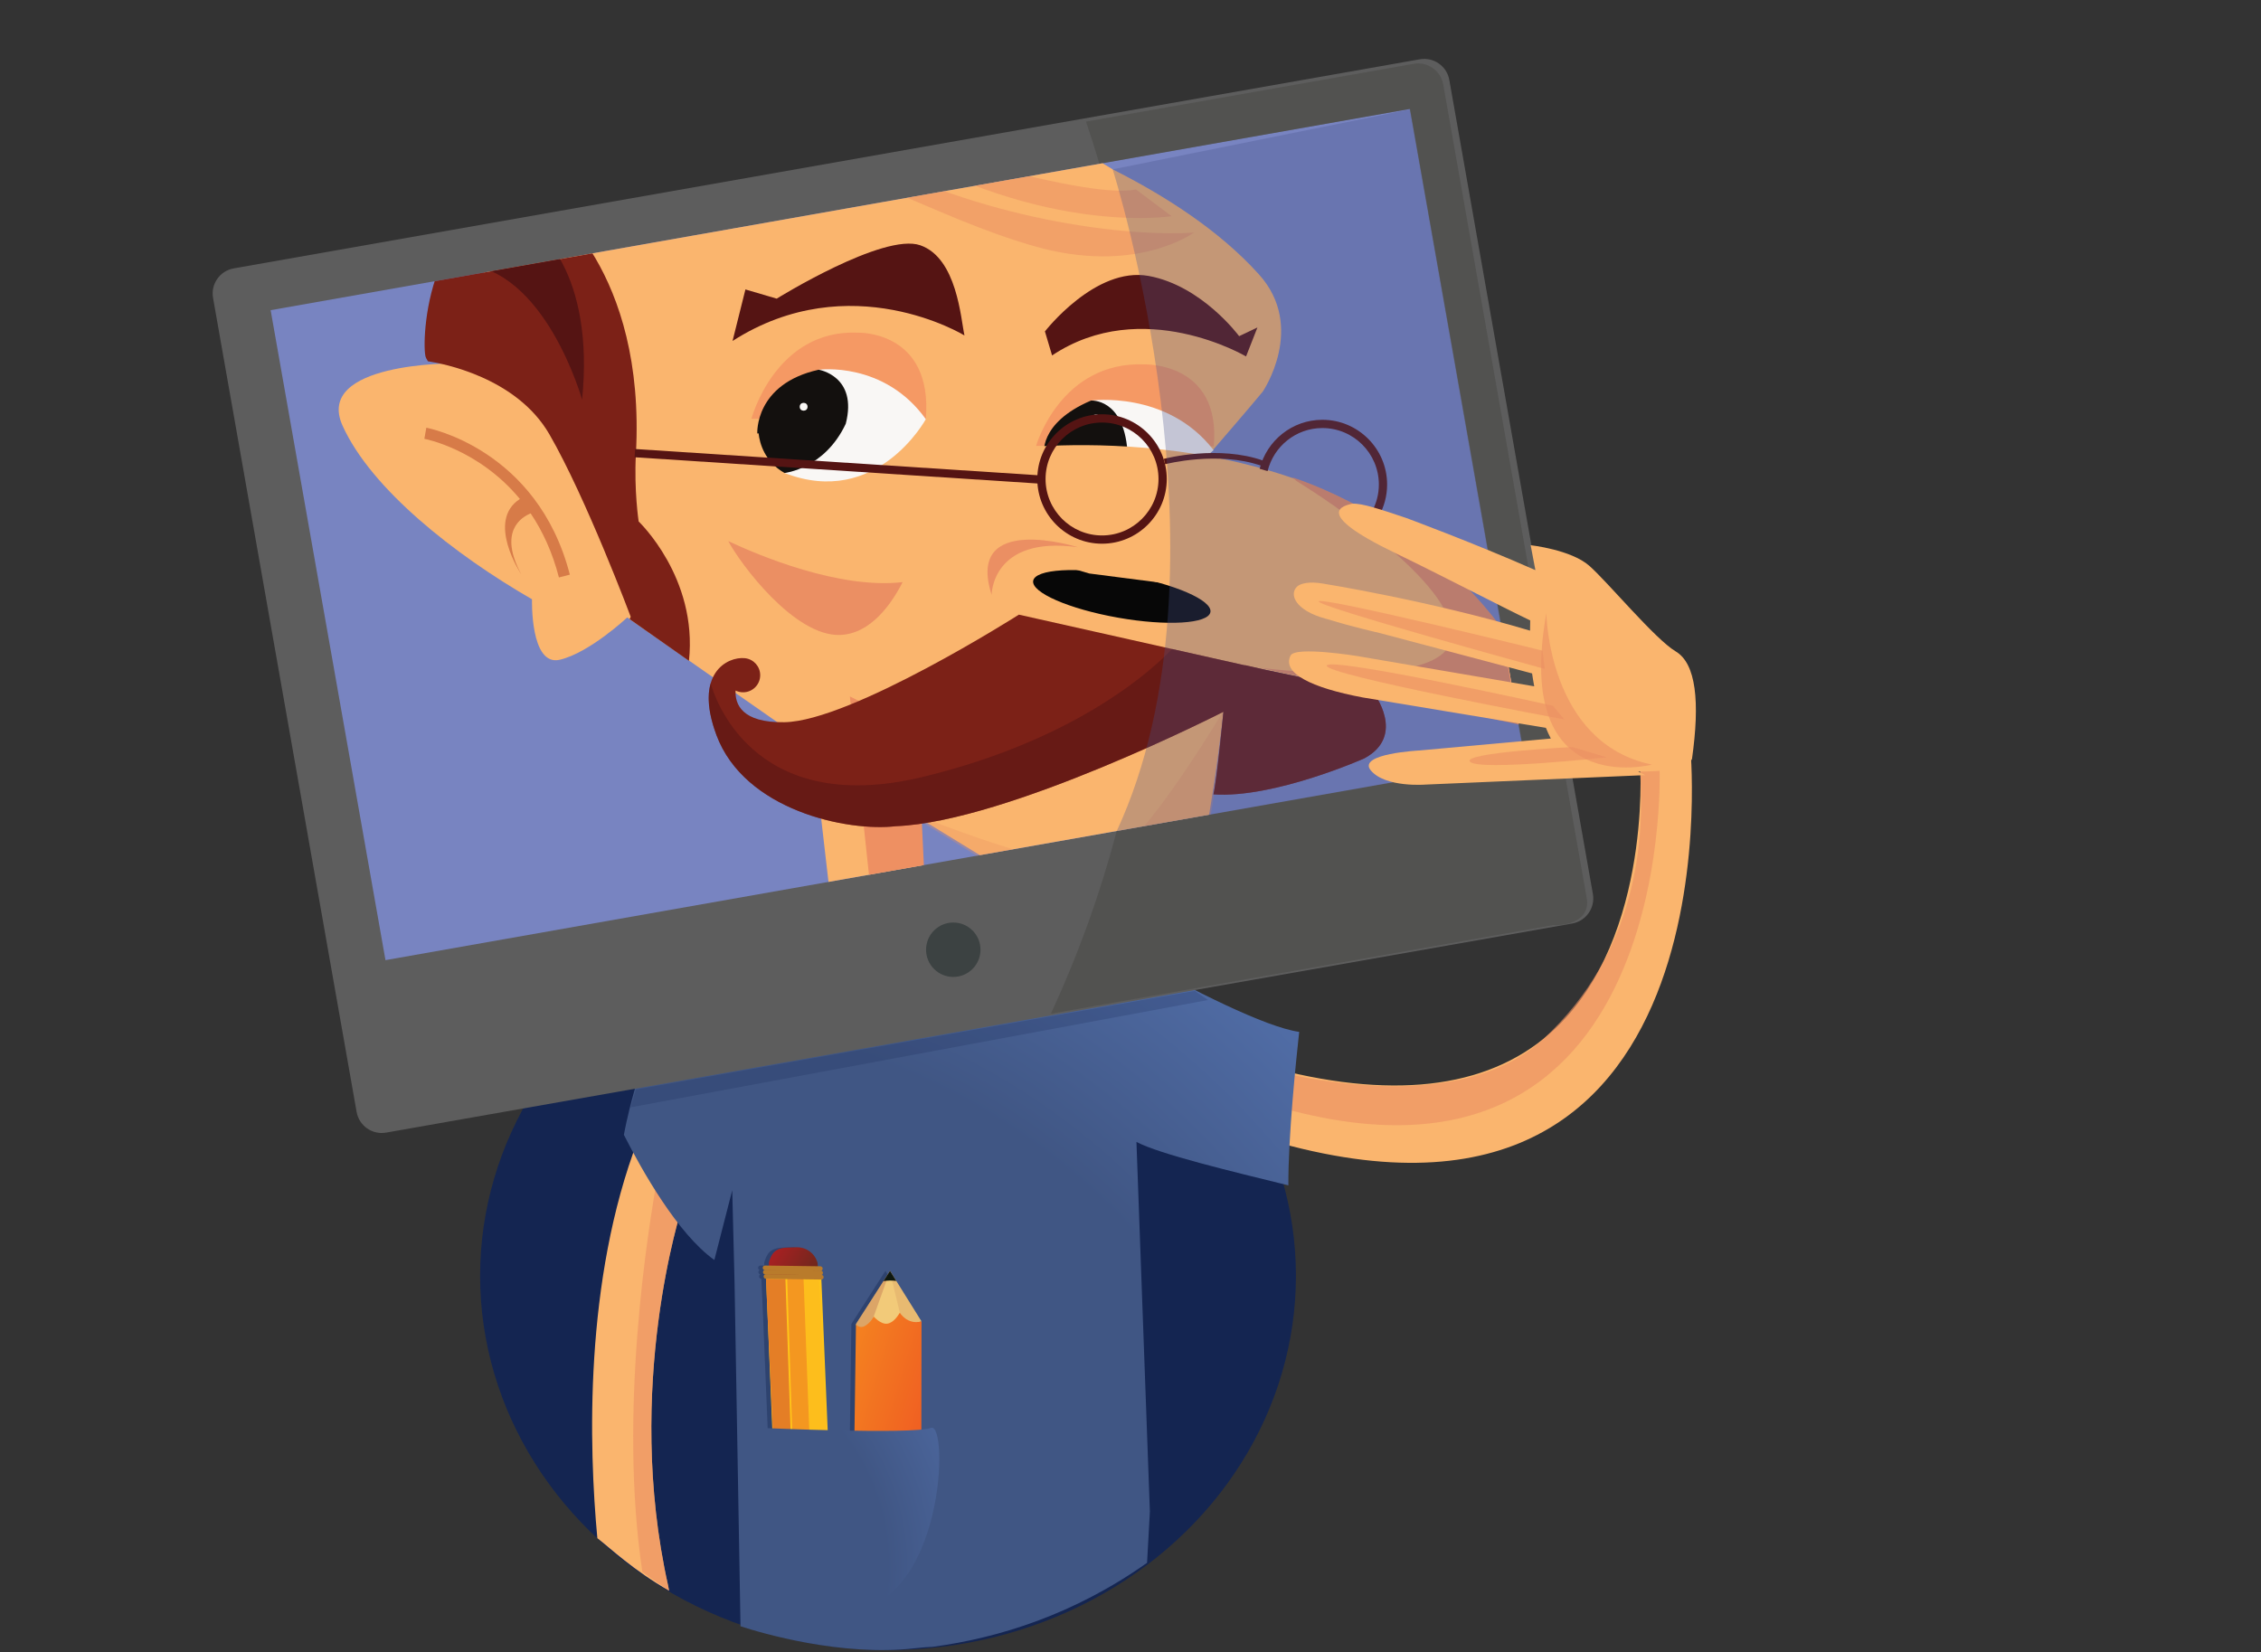 <?xml version="1.0" encoding="utf-8"?>
<!-- Generator: Adobe Illustrator 17.0.0, SVG Export Plug-In . SVG Version: 6.00 Build 0)  -->
<!DOCTYPE svg PUBLIC "-//W3C//DTD SVG 1.1//EN" "http://www.w3.org/Graphics/SVG/1.1/DTD/svg11.dtd">
<svg version="1.1" id="Layer_1" xmlns="http://www.w3.org/2000/svg" xmlns:xlink="http://www.w3.org/1999/xlink" x="0px" y="0px"
	 width="985px" height="720px" viewBox="0 0 985 720" enable-background="new 0 0 985 720" xml:space="preserve">
<rect x="0" y="0" width="985" height="720" fill="#333333" stroke="none"/>
<path fill="#FAB56E" d="M736.5,327.5l-6.68,4.607l-15.294,1.115c0.058,0.808,5.223,81.259-42.076,119.407
	c-28.663,23.116-71.438,26.574-127.142,10.273l-5.617,19.195c0.321,0.094,0.637,0.18,0.957,0.273L538,492
	C758,567.5,736.5,327.5,736.5,327.5z"/>
<path opacity="0.6" fill="#EB8F63" enable-background="new    " d="M723,335.5c0,0,7.5,206.5-180,142.5l4.5-13.5
	c0,0,83.9,26.258,124.95-11.871S716.5,365.5,714.5,336L723,335.5z"/>
<ellipse fill="#142551" cx="386.864" cy="555.928" rx="177.707" ry="163.072"/>
<path fill="#FAB56E" d="M291.474,693.13l-0.374-2.056c-19.499-86.996,6-164.992,6-164.992L278,496.5
	c-23.583,61.521-21.465,134.017-17.764,173.741C265.603,674.401,276.25,684.5,291.474,693.13z"/>
<path opacity="0.6" fill="#EB8F63" enable-background="new    " d="M297.1,526.082l-10.214-15.819
	c-4.713,25.496-17.49,105.468-7.031,174.709c3.867,2.803,7.857,5.624,11.619,8.158l-0.374-2.056
	C271.601,604.078,297.1,526.082,297.1,526.082z"/>
<radialGradient id="SVGID_1_" cx="-298.184" cy="406.237" r="562.33" gradientTransform="matrix(1 0 0 1 579 327)" gradientUnits="userSpaceOnUse">
	<stop  offset="0.513" style="stop-color:#405684"/>
	<stop  offset="0.833" style="stop-color:#5A7ABA"/>
</radialGradient>
<path fill="url(#SVGID_1_)" d="M443,389.125c-13.625-8.5-25.355-10.577-25.355-10.577c-15.598-4.099-29.638-5.408-42.164-4.819
	C292.463,371.837,271.8,494.493,271.8,494.493c7.804,15.394,23.35,43.068,39.406,54.54L319,518.621l1,40l2.599,150.007
	c9.082,2.954,43.932,13.301,76.068,9.571c2.836-0.329,5.401-0.53,7.726-0.622c28.76-3.868,61.543-14.09,93.32-36.602l1.173-21.228
	l0.056-1.129l-5.852-161.035l0,0c10.153,5.352,41.369,12.814,66.189,18.919c-0.123-20.978,3.373-54.756,4.71-66.873
	c-14.722-2.073-46.392-18.116-74.229-33.546C491.76,416.083,456.625,397.625,443,389.125z"/>
<path fill="none" stroke="#080B14" stroke-miterlimit="10" d="M539.5,451.5"/>
<radialGradient id="SVGID_2_" cx="-185.463" cy="392.325" r="0" gradientTransform="matrix(1 0 0 1 579 327)" gradientUnits="userSpaceOnUse">
	<stop  offset="0.507" style="stop-color:#0F727E"/>
	<stop  offset="0.833" style="stop-color:#00B4DE"/>
</radialGradient>
<path fill="url(#SVGID_2_)" d="M393.537,719.325"/>
<radialGradient id="SVGID_3_" cx="-263.433" cy="380.302" r="0" gradientTransform="matrix(1 0 0 1 579 327)" gradientUnits="userSpaceOnUse">
	<stop  offset="0.507" style="stop-color:#0F727E"/>
	<stop  offset="0.833" style="stop-color:#00B4DE"/>
</radialGradient>
<path fill="url(#SVGID_3_)" d="M315.567,707.302"/>
<path fill="none" stroke="#263872" stroke-miterlimit="10" d="M739,806.5"/>
<path fill="#FAB56E" d="M370.063,388.646c0,0,21.833,3.333,32.667,1.25l0.167,2.333c0,0-24.167,2.917-31.917-1s-0.5-0.167-0.5-0.167
	l-0.417-2"/>
<polygon fill="#FAB56E" points="357.388,279.927 370.146,390.571 402.313,392.904 398.315,302.439 "/>
<polygon fill="#EE9062" points="385.063,392.458 374.091,290.159 398.648,302.439 402.896,392.292 "/>
<g>
	<path fill="#7C2117" d="M334.251,277.971"/>
	<path fill="#7C2117" d="M337.728,276.041c0.043-0.001,0.084-0.006,0.127-0.006C337.855,276.034,337.803,276.037,337.728,276.041z"
		/>
</g>
<path fill="#7C2117" d="M308.47,291.154"/>
<path fill="#7C2117" d="M329.711,285.529"/>
<g>
	<g>
		<path fill="#414242" d="M369.469,384.703c-1.734,0.853-2.822,1.837-2.822,2.881c0,1.153,1.676,2.348,3.76,3.26L369.469,384.703z"
			/>
		<path fill="#414242" d="M402.518,382.989l0.461,8.886l0.029,0.187c4.578-1.092,7.471-2.693,7.471-4.479
			C410.479,385.734,407.38,384.082,402.518,382.989z"/>
	</g>
	
		<radialGradient id="SVGID_4_" cx="-192.188" cy="66.008" r="43.886" gradientTransform="matrix(1 0 0 1 579 327)" gradientUnits="userSpaceOnUse">
		<stop  offset="0.513" style="stop-color:#405684"/>
		<stop  offset="0.833" style="stop-color:#5A7ABA"/>
	</radialGradient>
	<path fill="url(#SVGID_4_)" d="M402.453,382.584l0.047,1.056c4.786,1.076,7.645,2.639,7.645,4.11c0,2.582-8.795,5.459-21.417,5.459
		s-21.416-2.877-21.416-5.459c0-0.78,0.815-1.586,2.283-2.332l-0.158-1.074c-1.972,0.937-3.125,2.061-3.125,3.406
		c0,4.195,11.549,6.459,22.417,6.459s22.417-2.264,22.417-6.459C411.146,385.405,407.534,383.664,402.453,382.584z"/>
</g>
<g>
	<g opacity="0.4">
		<polygon fill="#142551" points="385.734,553.765 370.899,576.904 370.223,625.823 399.384,625.94 399.459,575.783 		"/>
		<path fill="#142551" d="M355.837,557.531c0.532-0.023,0.963-0.449,0.97-0.988c0.005-0.38-0.2-0.714-0.508-0.891
			c-0.106-0.061-0.227-0.095-0.353-0.115c0.329-0.163,0.564-0.491,0.57-0.884c0.005-0.38-0.2-0.714-0.507-0.891
			c-0.058-0.033-0.121-0.056-0.185-0.078c0.329-0.163,0.563-0.491,0.569-0.883c0.005-0.38-0.2-0.714-0.507-0.891
			c-0.145-0.083-0.312-0.132-0.491-0.135l-1.117-0.015l-0.088-1.363c-1.052-4.097-4.829-7.057-9.229-6.903l-3.516,0.122
			c-6.056,0.034-7.381,2.856-8.515,6.516l0.04,1.336l-1.672-0.023c-0.559-0.008-1.018,0.439-1.026,0.998
			c-0.006,0.454,0.293,0.828,0.703,0.962c-0.335,0.161-0.574,0.493-0.579,0.89c-0.007,0.514,0.377,0.927,0.872,0.999
			c-0.336,0.161-0.576,0.493-0.582,0.891c-0.007,0.559,0.439,1.018,0.998,1.026l0.713,15.877l3.042,73.54l15.843-8.197l0.077-0.04
			l0.019,0.48l7.404-3.603l-0.037-0.724l0.281-0.489L355.837,557.531z"/>
	</g>
	<g>
		<g>
			<path fill="#F2CA79" d="M373.921,581.895c0.061-0.124-1.022-4.991-1.022-4.991l14.835-23.139l13.725,22.018l-22.382,6.837
				L373.921,581.895z"/>
			<polygon opacity="0.09" fill="#881A22" enable-background="new    " points="387.693,554.055 392.005,572.006 394.515,577.41 
				396.712,577.718 401.459,575.783 387.734,553.765 			"/>
			<path opacity="0.21" fill="#881A22" enable-background="new    " d="M380.569,573.836l7.165-20.071l-14.835,23.139
				c0,0,1.697,2.08,1.913,2.11c0.217,0.03,2.247,0.051,2.822-0.267c0.575-0.317,1.834-2.04,1.989-2.195
				C379.776,576.398,380.569,573.836,380.569,573.836z"/>
			
				<linearGradient id="SVGID_5_" gradientUnits="userSpaceOnUse" x1="243.569" y1="844.273" x2="285.227" y2="844.273" gradientTransform="matrix(0.956 0.294 0.294 -0.956 -113.829 1329.579)">
				<stop  offset="0" style="stop-color:#F48220"/>
				<stop  offset="1" style="stop-color:#F05F22"/>
			</linearGradient>
			<path fill="url(#SVGID_5_)" d="M392.005,572.006c-0.698,1.081-2.634,4.371-5.474,4.767c-2.842,0.396-5.885-3.083-5.885-3.083
				s-1.359,2.727-3.894,4.094s-3.854-0.88-3.854-0.88l-0.676,48.919l29.161,0.117l0.076-50.157
				C395.242,577.433,392.005,572.006,392.005,572.006z"/>
		</g>
		<path fill="#0F1810" d="M390.471,558.157l-2.737-4.392l-2.863,4.474C386.303,558.02,388.435,557.829,390.471,558.157z"/>
	</g>
	<g>
		
			<linearGradient id="SVGID_6_" gradientUnits="userSpaceOnUse" x1="6699.566" y1="-738.83" x2="6723.083" y2="-738.83" gradientTransform="matrix(-0.867 -0.499 -0.499 0.867 5794.02 4541.911)">
			<stop  offset="0.011" style="stop-color:#6B281C"/>
			<stop  offset="1" style="stop-color:#AF1F23"/>
		</linearGradient>
		<path fill="url(#SVGID_6_)" d="M334.93,550.132l0.206,6.894l6.598,3.041l2.313,0.748l12.666-2.327l-0.524-8.091
			c-1.052-4.097-4.829-7.057-9.229-6.903l-3.516,0.122C337.389,543.65,336.064,546.473,334.93,550.132z"/>
		<polyline fill="#FFC519" points="361.027,634.055 357.795,556.53 333.699,556.199 337.439,646.628 353.282,638.432 
			360.724,634.582 		"/>
		<path fill="#FFC519" d="M354.357,639.556"/>
		<polygon fill="#FDBE1C" points="353.379,638.871 360.783,635.268 356.713,555.906 350.08,557.691 		"/>
		<polygon fill="#F49720" points="345.728,641.239 353.133,637.635 349.992,555.049 342.909,556.02 		"/>
		<polygon fill="#E47E26" points="337.647,645.46 345.051,641.856 342.164,557.313 333.684,557.211 		"/>
		<g>
			<line fill="none" x1="357.505" y1="554.64" x2="333.408" y2="554.309"/>
			<path fill="#B97B2B" d="M358.009,553.763c0.307,0.177,0.513,0.511,0.507,0.891c-0.008,0.558-0.467,1.005-1.026,0.998
				l-24.097-0.331c-0.559-0.008-1.006-0.467-0.998-1.026c0.008-0.558,0.467-1.005,1.026-0.998l24.097,0.331
				C357.697,553.631,357.865,553.679,358.009,553.763L358.009,553.763z"/>
		</g>
		<g>
			<line fill="none" x1="357.381" y1="552.788" x2="333.284" y2="552.457"/>
			<path fill="#B97B2B" d="M357.886,551.911c0.307,0.177,0.513,0.511,0.507,0.891c-0.008,0.558-0.467,1.005-1.026,0.998
				l-24.097-0.331c-0.559-0.008-1.006-0.467-0.998-1.026c0.008-0.558,0.467-1.005,1.026-0.998l24.097,0.331
				C357.574,551.779,357.741,551.827,357.886,551.911L357.886,551.911z"/>
		</g>
		<g>
			<line fill="none" x1="357.795" y1="556.53" x2="333.699" y2="556.199"/>
			<path fill="#B97B2B" d="M358.299,555.652c0.308,0.178,0.513,0.511,0.508,0.891c-0.008,0.559-0.467,1.006-1.026,0.998
				l-24.097-0.331c-0.559-0.008-1.005-0.467-0.998-1.026c0.008-0.559,0.467-1.005,1.026-0.998l24.097,0.331
				C357.988,555.52,358.155,555.569,358.299,555.652L358.299,555.652z"/>
		</g>
	</g>
	
		<radialGradient id="SVGID_7_" cx="1.025" cy="200.838" r="187.02" gradientTransform="matrix(1 0 0 -1 289.5 884)" gradientUnits="userSpaceOnUse">
		<stop  offset="0.513" style="stop-color:#405684"/>
		<stop  offset="1" style="stop-color:#5A7ABA"/>
	</radialGradient>
	<path fill="url(#SVGID_7_)" d="M331.525,622.178c0,0,66,3,74,0s6,78-37,80S329.525,644.178,331.525,622.178z"/>
</g>
<g>
	<g>
		<path fill="#5D5D5D" d="M693.942,389.534c1.066,6.046-2.972,11.811-9.017,12.877l-516.691,91.107
			c-6.046,1.066-11.811-2.97-12.877-9.017l-62.54-354.679c-1.066-6.045,2.97-11.812,9.016-12.878l516.691-91.107
			c6.045-1.066,11.811,2.973,12.877,9.018L693.942,389.534z"/>
		
			<rect x="138.981" y="89.255" transform="matrix(0.985 -0.174 0.174 0.985 -34.524 71.426)" fill="#7884C1" width="503.913" height="287.524"/>
		<circle fill="#3C4242" cx="415.293" cy="413.832" r="11.857"/>
		<path opacity="0.4" fill="#42423E" d="M615.865,27.812L473.115,52.982c1.865,5.512,3.833,11.648,5.833,18.337l135.12-23.825
			l49.962,283.349l-177.539,31.305c-6.896,26.108-16.259,52.748-28.688,79.556l218.601-38.545
			c11.904,0.158,15.942-5.606,14.876-11.652L628.742,36.829C627.676,30.782,621.91,26.746,615.865,27.812z"/>
	</g>
	<g>
		<defs>
			
				<rect id="SVGID_8_" x="138.981" y="89.255" transform="matrix(0.985 -0.174 0.174 0.985 -34.524 71.426)" width="503.913" height="287.524"/>
		</defs>
		<clipPath id="SVGID_9_">
			<use xlink:href="#SVGID_8_"  overflow="visible"/>
		</clipPath>
		<g clip-path="url(#SVGID_9_)">
			<path fill="#FAB56E" d="M365.4,421.64c0,0,26.2,4,39.2,1.5l0.2,2.8c0,0-29,3.5-38.3-1.2c-9.3-4.7-0.6-0.2-0.6-0.2l-0.5-2.4"/>
			<g>
				<g>
					<path fill="#FAB56E" d="M473.588,277.091c51.06,8.021,200.761,41.058,200.761,41.058
						c-24.851-80.533-104.264-109.423-148.219-119.408c4.279-4.955,19.294-22.36,24.013-28.129
						c-0.002,0.002,18.992-28.01-1.61-50.958c-17.364-19.339-41.375-34.577-63.805-45.864C375.25,6.55,299.82,27.452,299.82,27.452
						c-40.736,9.586-60.192,36.522-67.57,49.91c-22.183,32.076-34.501,80.971-34.501,80.971s-61.024-0.456-48.496,27.192
						c12.528,27.648,48.816,56.16,82.512,75.6c0,0-0.864,29.376,12.096,26.352c12.96-3.024,29.401-18.433,29.401-18.433
						l110.507,77.15l126.204,77.363c13.667-32.962,21.816-102.752,22.883-112.297c1-3.698,1.752-6.497,1.741-6.503l-60.48-17.064
						C474.116,287.693,473.494,283.543,473.588,277.091z"/>
					<polygon fill="#FAB56E" points="350.19,291.177 365.499,423.95 404.1,426.749 399.302,318.191 					"/>
					<polygon fill="#EE9062" points="383.4,426.214 370.233,303.455 399.702,318.191 404.799,426.015 					"/>
					<path fill="#7C2117" d="M568.268,137.005"/>
					<path fill="#551413" d="M458.336,154.882l-3.116-10.466c0,0,21.996-28.448,45.232-24.169
						c23.236,4.28,39.378,26.233,39.378,26.233l7.964-3.784l-4.946,12.616C542.844,155.313,497.695,128.619,458.336,154.882z"/>
					
						<ellipse transform="matrix(-0.985 -0.174 0.174 -0.985 924.822 601.153)" fill="#070707" cx="488.701" cy="260.132" rx="39.197" ry="9.396"/>
					<path fill="#EB8F63" d="M317.276,235.79c5.375,10.078,28.775,41.508,48.625,40.888c13.513-0.422,22.619-13.775,27.326-23.028
						C365.545,256.849,330.316,241.921,317.276,235.79z"/>
					<g>
						<path fill="#7C2117" d="M322.425,288.83"/>
						<path fill="#7C2117" d="M326.598,286.514c0.052-0.001,0.101-0.007,0.152-0.007
							C326.75,286.505,326.688,286.509,326.598,286.514z"/>
					</g>
					<path fill="#7C2117" d="M291.488,304.649"/>
					<path fill="#7C2117" d="M316.977,297.899"/>
					<path fill="#D77B48" d="M231.178,223.707c5.062,7.512,9.425,16.69,12.316,27.908l4.758-1.22
						c-14.147-54.928-62.047-63.937-62.53-64.022l-0.847,4.841c0.323,0.058,23.604,4.441,41.618,26.216
						c-14.9,9.571,0.552,32.756,0.552,32.756C217.082,231.581,227.065,225.382,231.178,223.707z"/>
					<path opacity="0.3" fill="#EB8F63" enable-background="new    " d="M481.124,375.701c-16.146,6.458-81.314-20.269-89.8-23.807
						L510.5,424.949c13.667-32.962,21.816-102.752,22.883-112.297c1-3.698,1.752-6.497,1.741-6.503
						C535.124,306.149,498.405,368.789,481.124,375.701z"/>
					<path fill="#7C2117" d="M598.317,301.733l-24.815-5.213h-0.001l-22.307-4.686l-8.713-1.98l-0.218,0.037l-98.386-22.069
						c0,0-73.008,46.44-102.168,46.872c-18.569,0.275-21.541-7.855-21.256-13.799c0.989,0.485,2.098,0.764,3.274,0.764
						c4.116,0,7.452-3.336,7.452-7.452c0-3.784-2.82-6.91-6.474-7.388l-0.296-0.036c-7.487-0.709-22.332,6.578-12.293,33.527
						c12.221,32.802,56.986,42.19,78.245,39.688c48.894-1.946,142.615-49.84,142.615-49.84s-2.852,29.59-4.346,35.976
						c26.353,1.853,65.726-15.67,65.726-15.67C612.861,320.531,598.317,301.733,598.317,301.733z"/>
					<path opacity="0.53" fill="#551413" enable-background="new    " d="M598.317,301.733l-24.815-5.213h-0.001l-22.307-4.686
						l-8.713-1.98l-0.218,0.037l-31.66-7.102c-6.948,7.4-40.02,39.234-108.738,55.772c-74.813,18.005-91.031-36.256-92.258-40.834
						c-1.516,5.188-1.241,12.511,2.51,22.582c12.221,32.802,56.986,42.19,78.245,39.688c48.894-1.946,142.615-49.84,142.615-49.84
						s-2.852,29.59-4.346,35.976c26.353,1.853,65.726-15.67,65.726-15.67C612.861,320.531,598.317,301.733,598.317,301.733z"/>
					<path fill="#7C2117" d="M278.227,227.228c0,0-2.06-13.576-1.194-29.347c4.429-80.672-38.496-110.029-38.496-110.029
						c-51.037-7.48-55.028,57.736-53.224,67.207c0.122,0.644,0.509,1.441,1.105,2.359c6.265,0.941,38.524,6.916,52.921,31.819
						c15.984,27.648,35.424,79.488,35.424,79.488s-0.164,0.396-0.443,1.066l25.823,18.158
						C304.03,251.66,278.227,227.228,278.227,227.228z"/>
					<path fill="#551413" d="M200.966,115.054c0,0,12.03-20.549,23.054-19.546c11.024,1.003,35.08,24.054,29.568,78.683
						C253.588,174.19,237.55,116.557,200.966,115.054z"/>
					<path opacity="0.5" fill="#EB8F63" enable-background="new    " d="M275.194,107.804l-11.016-18.792
						c0,0,57.024-49.896,112.752-20.736s118.584,34.992,143.208,33.048c0,0-25.272,18.792-69.984,5.832
						s-77.76-36.288-102.384-33.048C323.148,77.348,302.412,85.124,275.194,107.804z"/>
					<path opacity="0.5" fill="#EB8F63" enable-background="new    " d="M375.634,55.964c0,0,95.904,31.752,119.232,26.568
						l15.552,11.664C510.42,94.196,450.156,103.916,375.634,55.964z"/>
					<path fill="#3B3B3B" d="M479.7,54.95c0,0,18.4-43.2-40.8-66.4s-140.801-32-168.8-20.801s-77.599,58.4-23.2,88
						c0,0,3.6,4.4,10.2-5c6.6-9.401,109-47,219.4,5.8"/>
					<path opacity="0.5" fill="#1A1A18" enable-background="new    " d="M263.7,21.749c-22.67-11.612-11.256-30.563-3.032-49.315
						c-27.872,16.278-62.431,56.837-13.768,83.315c0,0,3.6,4.4,10.2-5c6.6-9.401,109-47,219.4,5.8l3.2-1.598
						c0,0,1.518-3.572,2.279-9.208C378.099-13.051,263.7,21.749,263.7,21.749z"/>
					<path fill="#1A1A1A" d="M254.1,34.55l3,16.2c0,0,122.4-32.4,218.4,18.6l6.479-23.608C481.977,45.742,412.5-1.851,254.1,34.55z"
						/>
					<polyline fill="#3B3B3B" points="376.5,-26.65 400.5,-37.051 405.3,-33.051 382.899,-25.051 					"/>
					<g>
						<path fill="#F59964" d="M451.362,194.287c0,0,10.621-37.027,47.389-35.507c0,0,33.294-0.95,30.026,35.701L451.362,194.287z"/>
						<path fill="#F9F7F5" d="M475.288,174.545c0,0,33.214-4.59,53.413,21.61c0,0-27.803,25.759-73.864,2.305"/>
						<path fill="#13100E" d="M475.288,174.545c0,0,14.071-1.148,15.863,21.773l-36.313,2.142
							C454.838,198.46,451.96,184.498,475.288,174.545z"/>
						<circle fill="#F9F7F5" cx="477.465" cy="182.321" r="1.711"/>
					</g>
					<g>
						<path fill="#551413" d="M319.132,148.57l5.612-22.451l13.633,4.01c0,0,46.506-28.866,62.544-23.254
							c16.038,5.61,17.641,32.074,19.246,39.288C420.168,146.164,370.45,115.694,319.132,148.57z"/>
						<path fill="#F59964" d="M327.354,182.452c0,0,10.423-39.09,46.507-37.488c0,0,32.675-1,29.47,37.688L327.354,182.452z"/>
						<path fill="#F9F7F5" d="M356.661,161.103c0,0,28.496-3.854,46.668,21.55c0,0-21.253,39.047-61.541,23.45"/>
						<path fill="#13100E" d="M356.661,161.103c-27.994,6.221-26.749,27.786-26.749,27.786l0.563-0.061
							c0.499,4.458,2.654,12.326,11.314,17.275c0,0,17.441-1.802,26.662-21.449C373.812,163.832,356.661,161.103,356.661,161.103z"
							/>
						<circle fill="#F9F7F5" cx="350.102" cy="177.245" r="1.711"/>
					</g>
					<path fill="#FAB56E" d="M441.716,195.461c0,0,127.008-16.416,193.536,59.616l-26.784,12.096l-133.92-17.28
						c0,0-38.016-11.232-41.472-12.096"/>
					<g>
						<path fill="#EB8F63" d="M549.228,291.033l126.416,27.764c-4.501-17.714-12.653-33.047-22.583-46.187l0.335-0.037
							c-36.288-48.384-90.504-64.584-90.504-64.584s0.7,0.566,1.94,1.597c12.794,8.003,68.759,44.37,67.612,67.523
							C631.424,297.695,573.997,293.894,549.228,291.033z"/>
						<path fill="#EB8F63" d="M536.973,288.341l0.752,0.166c-0.006-0.023-0.011-0.047-0.017-0.07
							C537.236,288.377,536.973,288.341,536.973,288.341z"/>
					</g>
					<path fill="#EB8F63" d="M431.996,259.181c0,0,0-25.92,37.584-20.736C469.58,238.445,420.333,222.893,431.996,259.181z"/>
					<g>
						<path fill="#551413" d="M480.099,236.914c-15.55,0-28.2-12.65-28.2-28.2s12.65-28.2,28.2-28.2c15.55,0,28.2,12.65,28.2,28.2
							S495.648,236.914,480.099,236.914z M480.099,184.114c-13.565,0-24.6,11.035-24.6,24.6c0,13.565,11.035,24.6,24.6,24.6
							c13.564,0,24.6-11.035,24.6-24.6C504.699,195.149,493.663,184.114,480.099,184.114z"/>
					</g>
					<g>
						
							<rect x="276.297" y="201.503" transform="matrix(0.998 0.065 -0.065 0.998 14.054 -23.407)" fill="#551413" width="177.616" height="3.6"/>
					</g>
					<path fill="#551413" d="M552.228,205.286c2.628-10.754,12.318-18.772,23.87-18.772c13.564,0,24.6,11.035,24.6,24.6
						c0,4.182-1.055,8.12-2.904,11.572c1.039,0.689,2.029,1.392,2.948,2.114c2.262-4.056,3.556-8.722,3.556-13.686
						c0-15.55-12.65-28.2-28.2-28.2c-13.183,0-24.253,9.104-27.325,21.348L552.228,205.286z"/>
					<g>
						<path fill="#551413" d="M549.574,202.994c-18.763-6.65-41.742-0.779-41.971-0.719l-0.607-2.322
							c0.97-0.254,23.93-6.119,43.379,0.778L549.574,202.994z"/>
					</g>
				</g>
				<g>
					<g>
						<path fill="#414242" d="M364.687,416.908c-2.081,1.024-3.386,2.204-3.386,3.457c0,1.384,2.011,2.818,4.512,3.912
							L364.687,416.908z"/>
						<path fill="#414242" d="M404.346,414.851l0.553,10.663l0.035,0.224c5.494-1.31,8.965-3.232,8.965-5.375
							C413.899,418.145,410.18,416.163,404.346,414.851z"/>
					</g>
					
						<radialGradient id="SVGID_10_" cx="-193.501" cy="99.875" r="52.663" gradientTransform="matrix(1 0 0 1 579 327)" gradientUnits="userSpaceOnUse">
						<stop  offset="0.513" style="stop-color:#405684"/>
						<stop  offset="0.833" style="stop-color:#5A7ABA"/>
					</radialGradient>
					<path fill="url(#SVGID_10_)" d="M404.268,414.365l0.056,1.267c5.743,1.291,9.174,3.167,9.174,4.932
						c0,3.098-10.554,6.551-25.7,6.551s-25.699-3.452-25.699-6.551c0-0.936,0.978-1.903,2.74-2.798l-0.19-1.289
						c-2.366,1.124-3.75,2.473-3.75,4.087c0,5.034,13.859,7.751,26.9,7.751c13.042,0,26.9-2.717,26.9-7.751
						C414.699,417.751,410.365,415.661,404.268,414.365z"/>
				</g>
			</g>
		</g>
	</g>
</g>
<path opacity="0.3" fill="#465389" d="M484.728,73.79c0,0,55.254,173.006,1.763,288.358l177.539-31.305L614.102,47.687
	L484.728,73.79z"/>
<polygon opacity="0.2" fill="#142551" points="277,474.75 274.75,482.5 526.25,435.75 520.5,431.75 "/>
<path fill="#FAB56E" d="M730,283.833c-9-5.333-29.667-30.333-37.667-37.333s-25.506-8.932-25.506-8.932l2.056,10.861
	c-26.524-11.718-56.134-22.679-56.134-22.679c-11.151-3.717-19.509-6.626-23.75-6.25c-2.937,0.749-18.5,3.5,18.973,21.549
	c19.1,9.2,45.768,23.142,58.662,29.291c-0.037,1.159-0.069,2.67-0.072,4.455c-44.163-13.181-90.386-20.531-90.386-20.531
	c-5.927-1.014-9.67-0.004-11.093,1.319c-3.583,3.333-0.917,10.417,12.594,14.051l1.247,0.331c9.592,3.003,20.743,5.536,20.743,5.536
	l-0.02-0.041l67.796,17.975c0.264,1.79,0.576,3.674,0.942,5.618l-77.032-13.173c0,0-27.002-4.39-29.104-0.255
	c-3.875,7.625,8.911,14.034,31.33,18.267l79.892,13.272c0.655,1.609,1.368,3.163,2.141,4.644L618.5,327
	c0,0-27.369,1.361-21.333,8.667c6.333,7.667,23.983,6.202,23.983,6.202l95.6-4.119l-3.047-1.539
	c9.57-0.117,18.346-0.725,20.771-2.444c0.433-0.306,0.863-0.704,1.288-1.183c0.453-0.511,0.9-1.122,1.339-1.809
	C740.631,305.846,738.913,289.115,730,283.833z"/>
<path opacity="0.6" fill="#EB8F63" enable-background="new    " d="M673.667,267.167c0,0,0.667,56.667,46,66
	C719.667,333.167,659,349.167,673.667,267.167z"/>
<path opacity="0.6" fill="#EB8F63" enable-background="new    " d="M672,283.5c0,0-95.5-23.5-97.5-21.5s98.5,29.5,98.5,29.5"/>
<path opacity="0.6" fill="#EB8F63" enable-background="new    " d="M676.5,307.5c0,0-97-21.5-98.5-17.5s103.5,23.5,103.5,23.5"/>
<path opacity="0.6" fill="#EB8F63" enable-background="new    " d="M685,325.5c0,0-49,2.5-44.5,6.5s59.5-2,59.5-2"/>
</svg>
